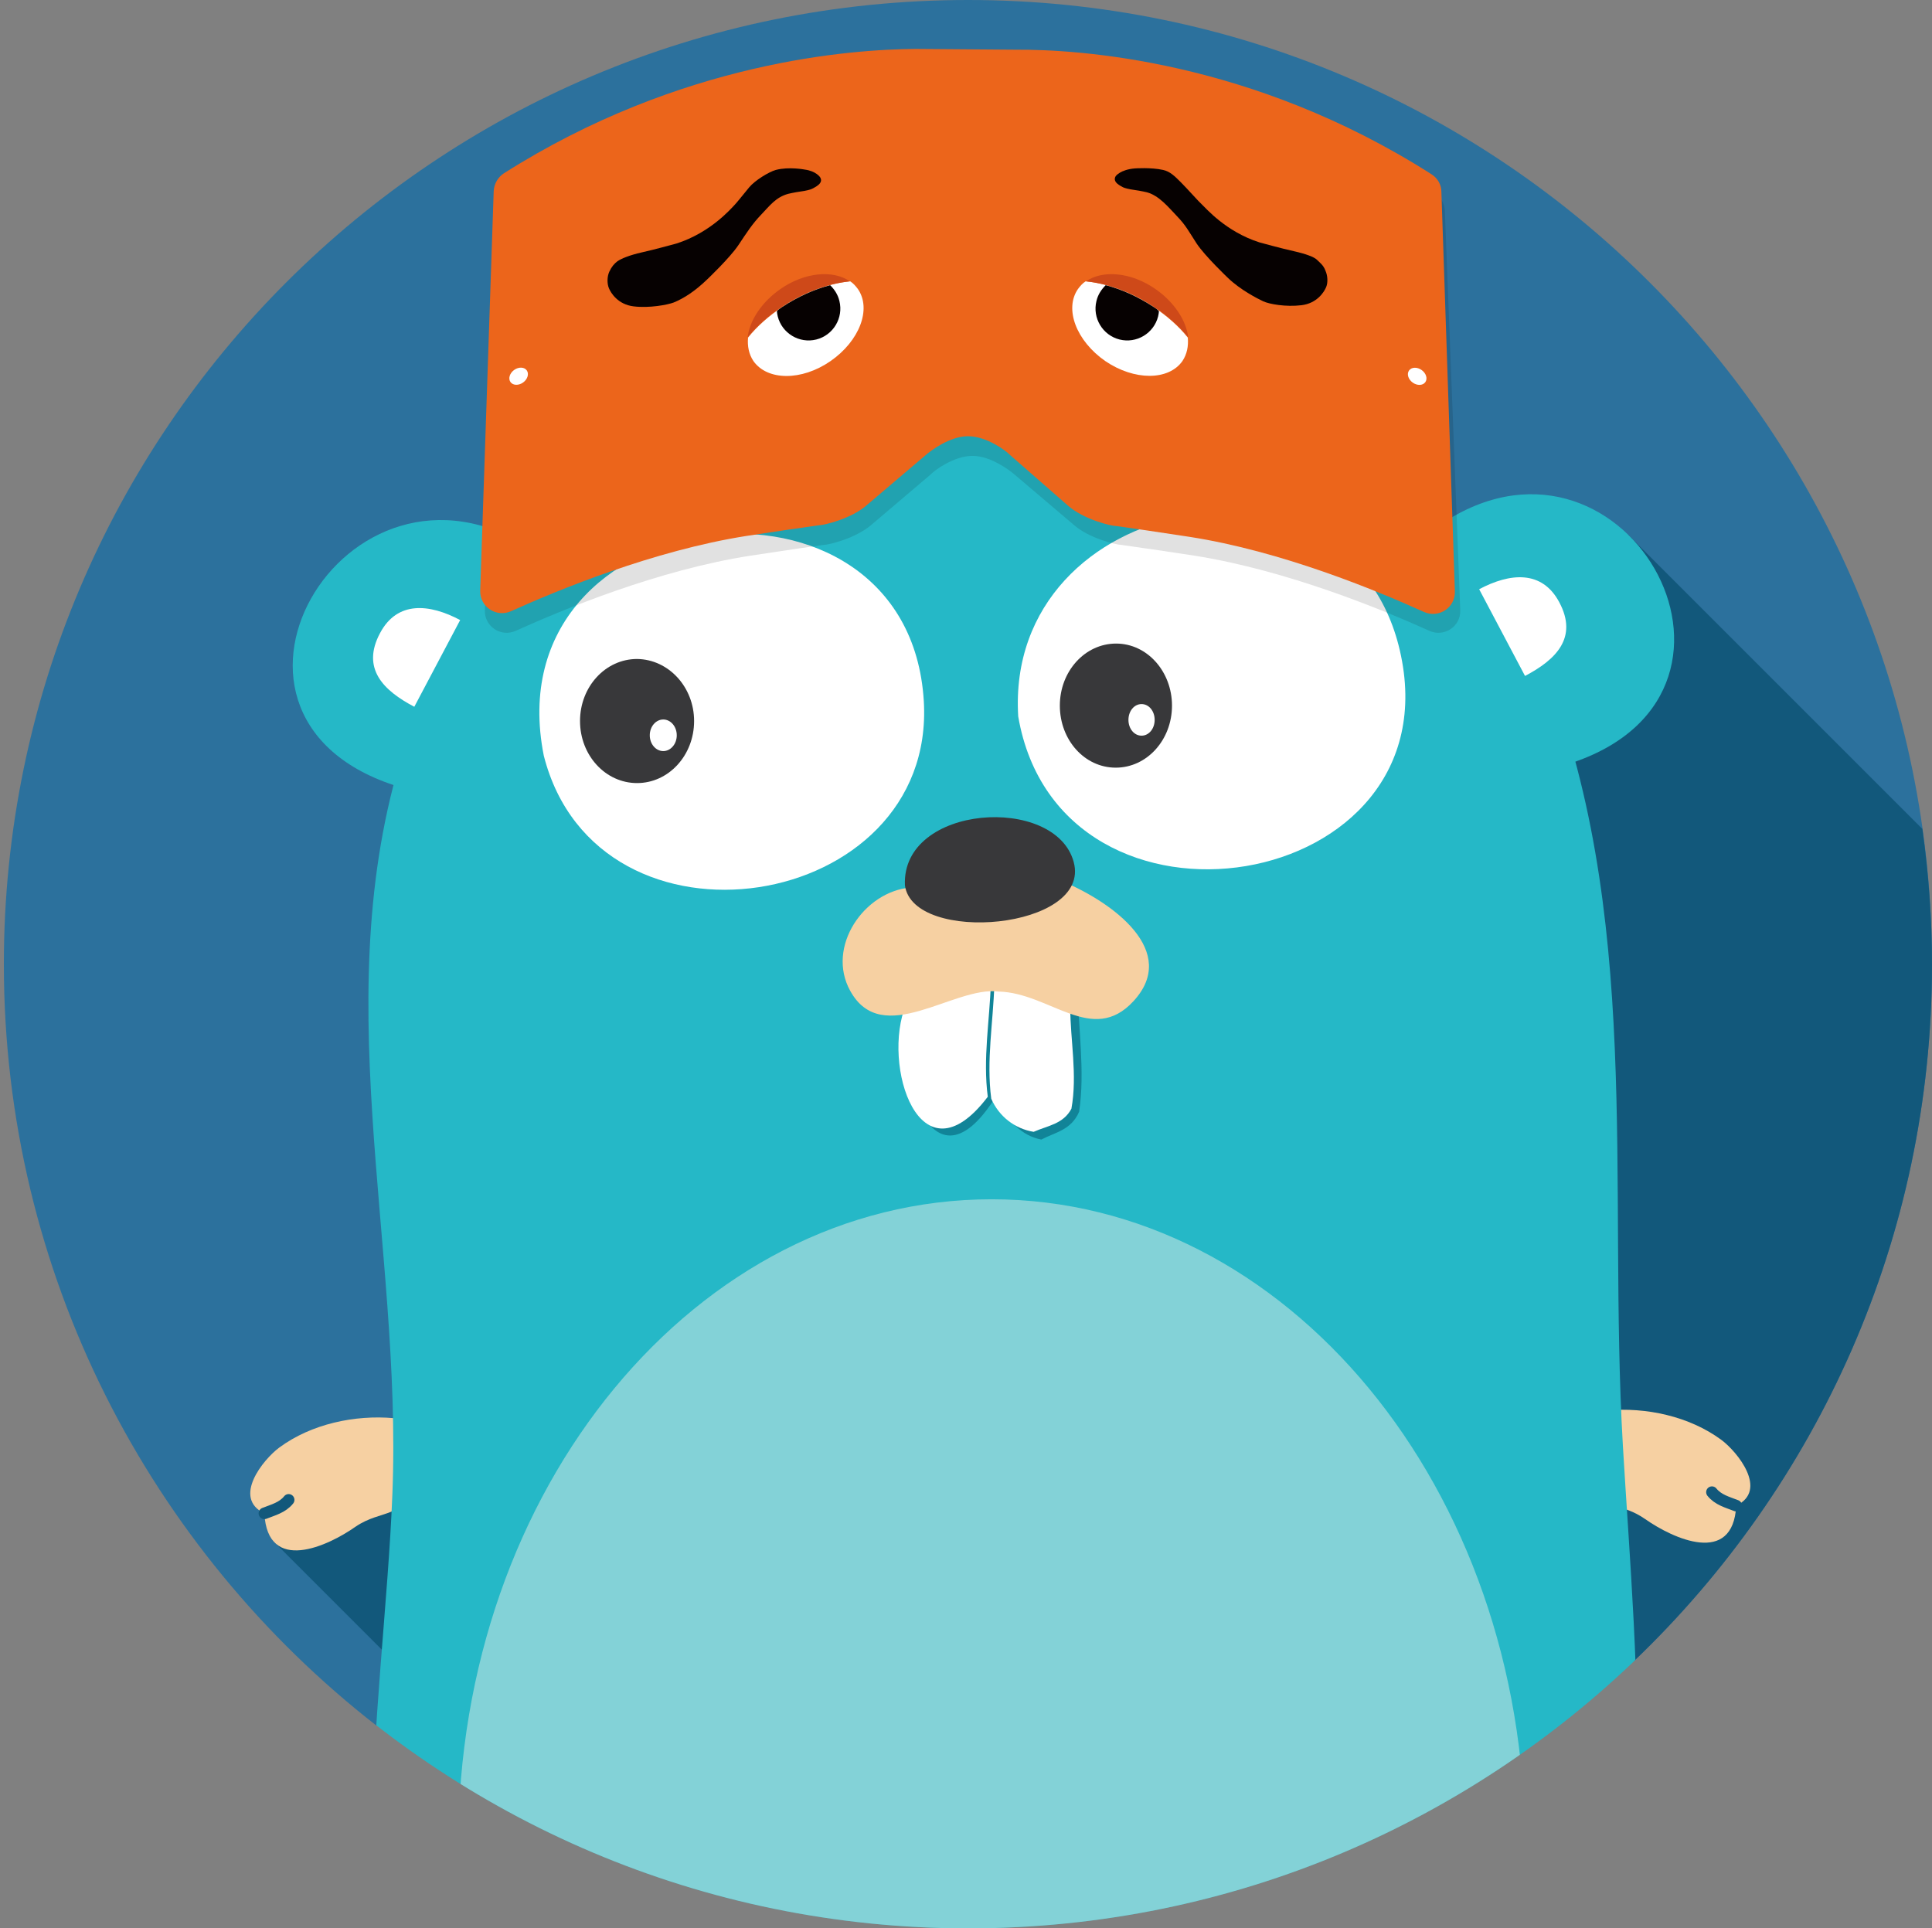 <?xml version="1.0" encoding="utf-8"?>
<!-- Generator: Adobe Illustrator 18.1.0, SVG Export Plug-In . SVG Version: 6.00 Build 0)  -->
<!DOCTYPE svg PUBLIC "-//W3C//DTD SVG 1.1//EN" "http://www.w3.org/Graphics/SVG/1.1/DTD/svg11.dtd">
<svg version="1.1" id="レイヤー_1" xmlns="http://www.w3.org/2000/svg" xmlns:xlink="http://www.w3.org/1999/xlink" x="0px"
	 y="0px" viewBox="0 0 501.3 500.3" enable-background="new 0 0 501.3 500.3" xml:space="preserve">
<rect x="0" y="0" width="501.3" height="500.3" fill="#808080" stroke="none"/>
<path fill-rule="evenodd" clip-rule="evenodd" fill="#2C719D" d="M501.3,250.2C501.3,112,389.3,0,251.2,0C113,0,1,112,1,250.2
	C1,330.5,38.9,402,97.7,447.8L424,431C471.6,385.4,501.3,321.3,501.3,250.2"/>
<path fill-rule="evenodd" clip-rule="evenodd" fill="#12587B" d="M112.8,376.5l-42,23.3l46.9,46.9L424,431
	c47.6-45.5,77.3-109.7,77.3-180.8c0-11.9-0.9-23.6-2.5-35.1l-76.4-76.4L112.8,376.5z"/>
<path fill-rule="evenodd" clip-rule="evenodd" fill="#F6D0A2" d="M68.6,392.7c0.8,15.8,16.5,8.5,23.6,3.5c6.8-4.7,13.3-2,13.9-11.2
	c0.4-6.1-3.5-11-3.9-17c-10.2-0.9-21.4,1.5-29.7,7.6C68.3,378.7,60.2,388.7,68.6,392.7"/>
<path fill="none" stroke="#12587B" stroke-width="3" stroke-linecap="round" stroke-linejoin="round" stroke-miterlimit="10" d="
	M68.6,392.7c2.3-0.9,4.7-1.5,6.3-3.5"/>
<path fill-rule="evenodd" clip-rule="evenodd" fill="#F6D0A2" d="M450.5,390.7c-0.8,15.8-16.5,8.5-23.6,3.5c-6.8-4.7-8.7-0.8-9.3-10
	c-0.4-6.1-1.1-12.1-0.7-18.2c10.2-0.9,21.4,1.5,29.7,7.6C450.8,376.7,458.9,386.7,450.5,390.7"/>
<path fill="none" stroke="#12587B" stroke-width="3" stroke-linecap="round" stroke-linejoin="round" stroke-miterlimit="10" d="
	M450.5,390.7c-2.3-0.9-4.7-1.5-6.3-3.5"/>
<g>
	<defs>
		<path id="SVGID_1_" d="M501.3,250.2c0,138.2-112,250.2-250.2,250.2C113,500.3,1,388.3,1,250.2C1,112,113,0,251.2,0
			C389.3,0,501.3,112,501.3,250.2"/>
	</defs>
	<clipPath id="SVGID_2_">
		<use xlink:href="#SVGID_1_"  overflow="visible"/>
	</clipPath>
	<path clip-path="url(#SVGID_2_)" fill-rule="evenodd" clip-rule="evenodd" fill="#25B8C7" d="M253.5,104.9
		c60.4,0,117,8.6,146.5,66.6c26.5,65,17.1,135.1,21.1,203.8c3.5,59,11.2,127.1-16.2,181.8c-28.8,57.5-100.7,72-160,69.9
		c-46.6-1.7-102.8-16.9-129.1-59.4c-30.8-49.9-16.2-124.1-14-179.6c2.7-65.8-17.8-131.7,3.8-196.1C128,125.1,188.4,110,253.5,104.9"
		/>
	<path opacity="0.57" clip-path="url(#SVGID_2_)" fill-rule="evenodd" clip-rule="evenodd" fill="#C9E6E2" d="M395.7,478.7
		c0,92.5-61.9,167.5-138.4,167.5s-138.4-75-138.4-167.5c0-92.5,61.9-167.5,138.4-167.5S395.7,386.2,395.7,478.7"/>
</g>
<path fill-rule="evenodd" clip-rule="evenodd" fill="#25B8C7" d="M105,204.6c-60.3-17-15.5-93.7,33-62.1L105,204.6z"/>
<path fill-rule="evenodd" clip-rule="evenodd" fill="#25B8C7" d="M372.9,136.7c47.7-33.5,90.9,42.1,35.4,61.1L372.9,136.7z"/>
<path fill-rule="evenodd" clip-rule="evenodd" fill="#FFFFFF" d="M107.5,183.4c-8-4.2-13.8-9.9-8.9-19.1c4.5-8.5,12.9-7.6,20.8-3.4
	L107.5,183.4z"/>
<path fill-rule="evenodd" clip-rule="evenodd" fill="#FFFFFF" d="M395.7,175.4c8-4.2,13.8-9.9,8.9-19.1c-4.5-8.5-12.9-7.6-20.8-3.4
	L395.7,175.4z"/>
<path fill-rule="evenodd" clip-rule="evenodd" fill="#FFFFFF" d="M264.2,185.9c10.8,63,113.8,46.3,99-17.2
	C349.9,111.7,260.6,127.5,264.2,185.9"/>
<path fill-rule="evenodd" clip-rule="evenodd" fill="#FFFFFF" d="M141.1,196.1c14,54.9,101.9,40.8,98.6-14.2
	C235.7,116,127.7,128.7,141.1,196.1"/>
<path fill-rule="evenodd" clip-rule="evenodd" fill="#38383A" d="M180.1,187.1c0,8.9-6.6,16.1-14.8,16.1c-8.2,0-14.8-7.2-14.8-16.1
	c0-8.9,6.6-16.1,14.8-16.1C173.5,171.1,180.1,178.3,180.1,187.1"/>
<path fill-rule="evenodd" clip-rule="evenodd" fill="#FFFFFF" d="M175.6,190.8c0,2.3-1.6,4.1-3.5,4.1c-1.9,0-3.5-1.8-3.5-4.1
	c0-2.3,1.6-4.1,3.5-4.1C174,186.7,175.6,188.5,175.6,190.8"/>
<path fill-rule="evenodd" clip-rule="evenodd" fill="#38383A" d="M304.1,183.1c0,8.9-6.5,16.1-14.6,16.1S275,192,275,183.1
	c0-8.9,6.5-16.1,14.6-16.1S304.1,174.3,304.1,183.1"/>
<path fill-rule="evenodd" clip-rule="evenodd" fill="#FFFFFF" d="M299.6,186.8c0,2.3-1.5,4.1-3.4,4.1c-1.9,0-3.4-1.8-3.4-4.1
	c0-2.3,1.5-4.1,3.4-4.1C298.1,182.7,299.6,184.5,299.6,186.8"/>
<path opacity="0.58" fill-rule="evenodd" clip-rule="evenodd" fill="#035F75" d="M279.7,256.8c0,9.9,1.9,21.1,0.3,31.7
	c-2.1,4.8-6.2,5.3-9.8,7.2c-4.9-0.9-9-4.8-11-10.4c-1.3-12.1,0.5-23.7,0.8-35.8L279.7,256.8z"/>
<path opacity="0.58" fill-rule="evenodd" clip-rule="evenodd" fill="#035F75" d="M237.1,255.7c-6.5,19,3.6,57,21.2,29
	c-1.3-12.1,0.5-23.7,0.8-35.8L237.1,255.7z"/>
<path fill-rule="evenodd" clip-rule="evenodd" fill="#FFFFFF" d="M277.7,261.5c0,8.2,1.9,17.5,0.3,26.2c-2.1,4-6.2,4.4-9.8,6
	c-4.9-0.8-9-4-11-8.6c-1.3-10,0.5-19.7,0.8-29.6L277.7,261.5z"/>
<path fill-rule="evenodd" clip-rule="evenodd" fill="#FFFFFF" d="M235.1,260.6c-6.5,15.7,3.6,47.2,21.2,24
	c-1.3-10,0.5-19.7,0.8-29.6L235.1,260.6z"/>
<path fill-rule="evenodd" clip-rule="evenodd" fill="#F6D0A2" d="M236.3,230.3c-12.1,1-22,15.4-15.7,26.8
	c8.3,15.1,26.9-1.3,38.5,0.2c13.3,0.3,24.3,14.1,35,2.5c11.9-12.9-5.1-25.5-18.4-31.1L236.3,230.3z"/>
<path fill-rule="evenodd" clip-rule="evenodd" fill="#38383A" d="M234.8,229.7"/>
<path fill-rule="evenodd" clip-rule="evenodd" fill="#38383A" d="M234.8,229.7c-0.9-21,39.1-23.6,43.8-6
	C283.3,241.2,236.8,245.2,234.8,229.7"/>
<path opacity="0.12" fill="#040204" d="M374.9,54.7c-0.1-1.9-1.1-3.6-2.6-4.6c-46.7-29.7-92.1-32.3-107.7-32.3l-25.8,0
	c-16.4,0-61,3-106.9,32.3c-1.6,1-2.6,2.7-2.6,4.6l-3.5,103.7c-0.1,4.2,4.2,7,8,5.3c12.4-5.6,37-15.8,60.9-19.5l11.3-1.7
	c0.2,0,7.4-1.1,7.7-1.1c1.3,0,8.4-1.7,12.5-5.3l15.3-13c0.9-1,6-4.8,10.8-4.8h0.1c4.7,0,9.8,3.9,10.8,4.8l15.3,13
	c4,3.6,11.2,5.3,12.5,5.3c0.2,0,7.4,1.1,7.7,1.1l11.3,1.7c23.9,3.8,48.5,13.9,60.9,19.5c3.8,1.7,8.1-1.1,8-5.3L374.9,54.7z"/>
<g>
	<path fill="#EC651B" d="M263.7,12.9c15.7-0.1,61,2.5,107.7,32.3c1.6,1,2.6,2.7,2.6,4.6l3.5,103.7c0.1,4.2-4.2,7-8,5.3
		c-12.4-5.6-37-15.8-60.9-19.5l-11.3-1.7c-0.2,0-7.4-1.1-7.7-1.1c-1.3,0-8.4-1.7-12.5-5.3L262,118c-0.9-1-6-4.8-10.8-4.8h-0.1
		c-4.7,0-9.8,3.9-10.8,4.8l-15.3,13c-4,3.6-11.2,5.3-12.5,5.3c-0.2,0-7.4,1.1-7.7,1.1l-11.3,1.7c-23.9,3.8-48.5,13.9-60.9,19.5
		c-3.8,1.7-8.1-1.1-8-5.3l3.5-103.7c0.1-1.9,1.1-3.6,2.6-4.6c46-29.2,90.5-32.2,106.9-32.3L263.7,12.9z"/>
	
		<ellipse transform="matrix(0.81 -0.586 0.586 0.81 -31.649 97.445)" fill="#FFFFFF" cx="134.6" cy="97.6" rx="2.6" ry="2"/>
	<path fill="#060101" d="M212.8,46c0,0-1-1.6-4-2c0,0-4.1-0.8-7.5,0.1c-1.8,0.5-5.4,2.7-6.9,4.5c-1.5,1.8-3.2,4-4,4.8
		s-6.1,7-14.9,9.8c0,0-5.8,1.6-9,2.3c-3.1,0.7-5.3,1.6-6.3,2.3c-0.8,0.6-1.5,1.4-2.1,2.7c-0.6,1.3-0.6,3.1-0.1,4.3
		c0.5,1.2,2.3,4.2,6.4,4.7c4.1,0.5,8.8-0.4,10.4-1c2.7-1.1,5.6-3,8.7-6c0,0,5.9-5.6,8.1-8.9s3.6-5.5,5.9-7.9c2.3-2.4,3.8-4.5,7-5.4
		c0,0,1.7-0.4,3.2-0.6s2.6-0.5,3-0.7C211.4,48.6,213.8,47.6,212.8,46z"/>
	<path fill="#FFFFFF" d="M202.9,79.7c5.8-3.9,12-6.1,17.7-6.7c0.8,0.5,1.4,1.2,2,2c3.6,5.2,0.4,13.5-7.1,18.7s-16.4,5.1-20,0
		c-1.2-1.8-1.6-3.9-1.4-6.1C196.5,84.6,199.5,82,202.9,79.7z"/>
	<path fill-rule="evenodd" clip-rule="evenodd" fill="#060101" d="M202.9,79.7c4.1-2.7,8.3-4.6,12.5-5.7c1.1,1.1,2,2.4,2.4,4.1
		c1.1,4.4-1.6,8.9-6,10c-4.4,1.1-8.9-1.6-10-6c-0.1-0.5-0.2-0.9-0.2-1.4C202,80.3,202.5,80,202.9,79.7z"/>
	<path fill="#CE4919" d="M202.7,79.7c-3.4,2.3-6.4,5-8.7,7.8c0.5-4.3,3.6-9.1,8.5-12.5c6.3-4.4,13.7-5,18-2
		C214.7,73.6,208.5,75.8,202.7,79.7z"/>
	
		<ellipse transform="matrix(-0.81 -0.586 0.586 -0.81 608.363 392.179)" fill="#FFFFFF" cx="367.7" cy="97.6" rx="2.6" ry="2"/>
	<path fill="#060101" d="M289.5,45.7c0,0,1.2-1.7,5-2c0,0,4.2-0.3,7.3,0.4c1.8,0.4,3,1.6,4.6,3.2c1.7,1.7,4.6,5,5.5,5.8
		s6.1,7,14.9,9.8c0,0,5.8,1.6,9,2.3c3.1,0.7,5.2,1.5,5.9,2.2c0.7,0.7,1.7,1.4,2.2,2.8c0.6,1.3,0.7,3.1,0.2,4.3
		c-0.5,1.2-2.3,4.2-6.4,4.7s-8.4-0.3-9.9-1s-6-3-9.2-6.1c0,0-5.9-5.6-8.1-8.9c-2.2-3.4-2.8-4.7-5.1-7.1s-4.6-5.3-7.8-6.2
		c0,0-1.7-0.4-3.2-0.6s-2.6-0.5-3-0.7C290.9,48.3,288.5,47.3,289.5,45.7z"/>
	<path fill="#FFFFFF" d="M299.4,79.7c-5.8-3.9-12-6.1-17.7-6.7c-0.8,0.5-1.4,1.2-2,2c-3.6,5.2-0.4,13.5,7.1,18.7
		c7.5,5.1,16.4,5.1,20,0c1.2-1.8,1.6-3.9,1.4-6.1C305.8,84.6,302.8,82,299.4,79.7z"/>
	<path fill-rule="evenodd" clip-rule="evenodd" fill="#060101" d="M299.4,79.7c-4.1-2.7-8.3-4.6-12.5-5.7c-1.1,1.1-2,2.4-2.4,4.1
		c-1.1,4.4,1.6,8.9,6,10s8.9-1.6,10-6c0.1-0.5,0.2-0.9,0.2-1.4C300.3,80.3,299.9,80,299.4,79.7z"/>
	<path fill="#CE4919" d="M299.6,79.7c3.4,2.3,6.4,5,8.7,7.8c-0.5-4.3-3.6-9.1-8.5-12.5c-6.3-4.4-13.7-5-18-2
		C287.6,73.6,293.9,75.8,299.6,79.7z"/>
</g>
</svg>
